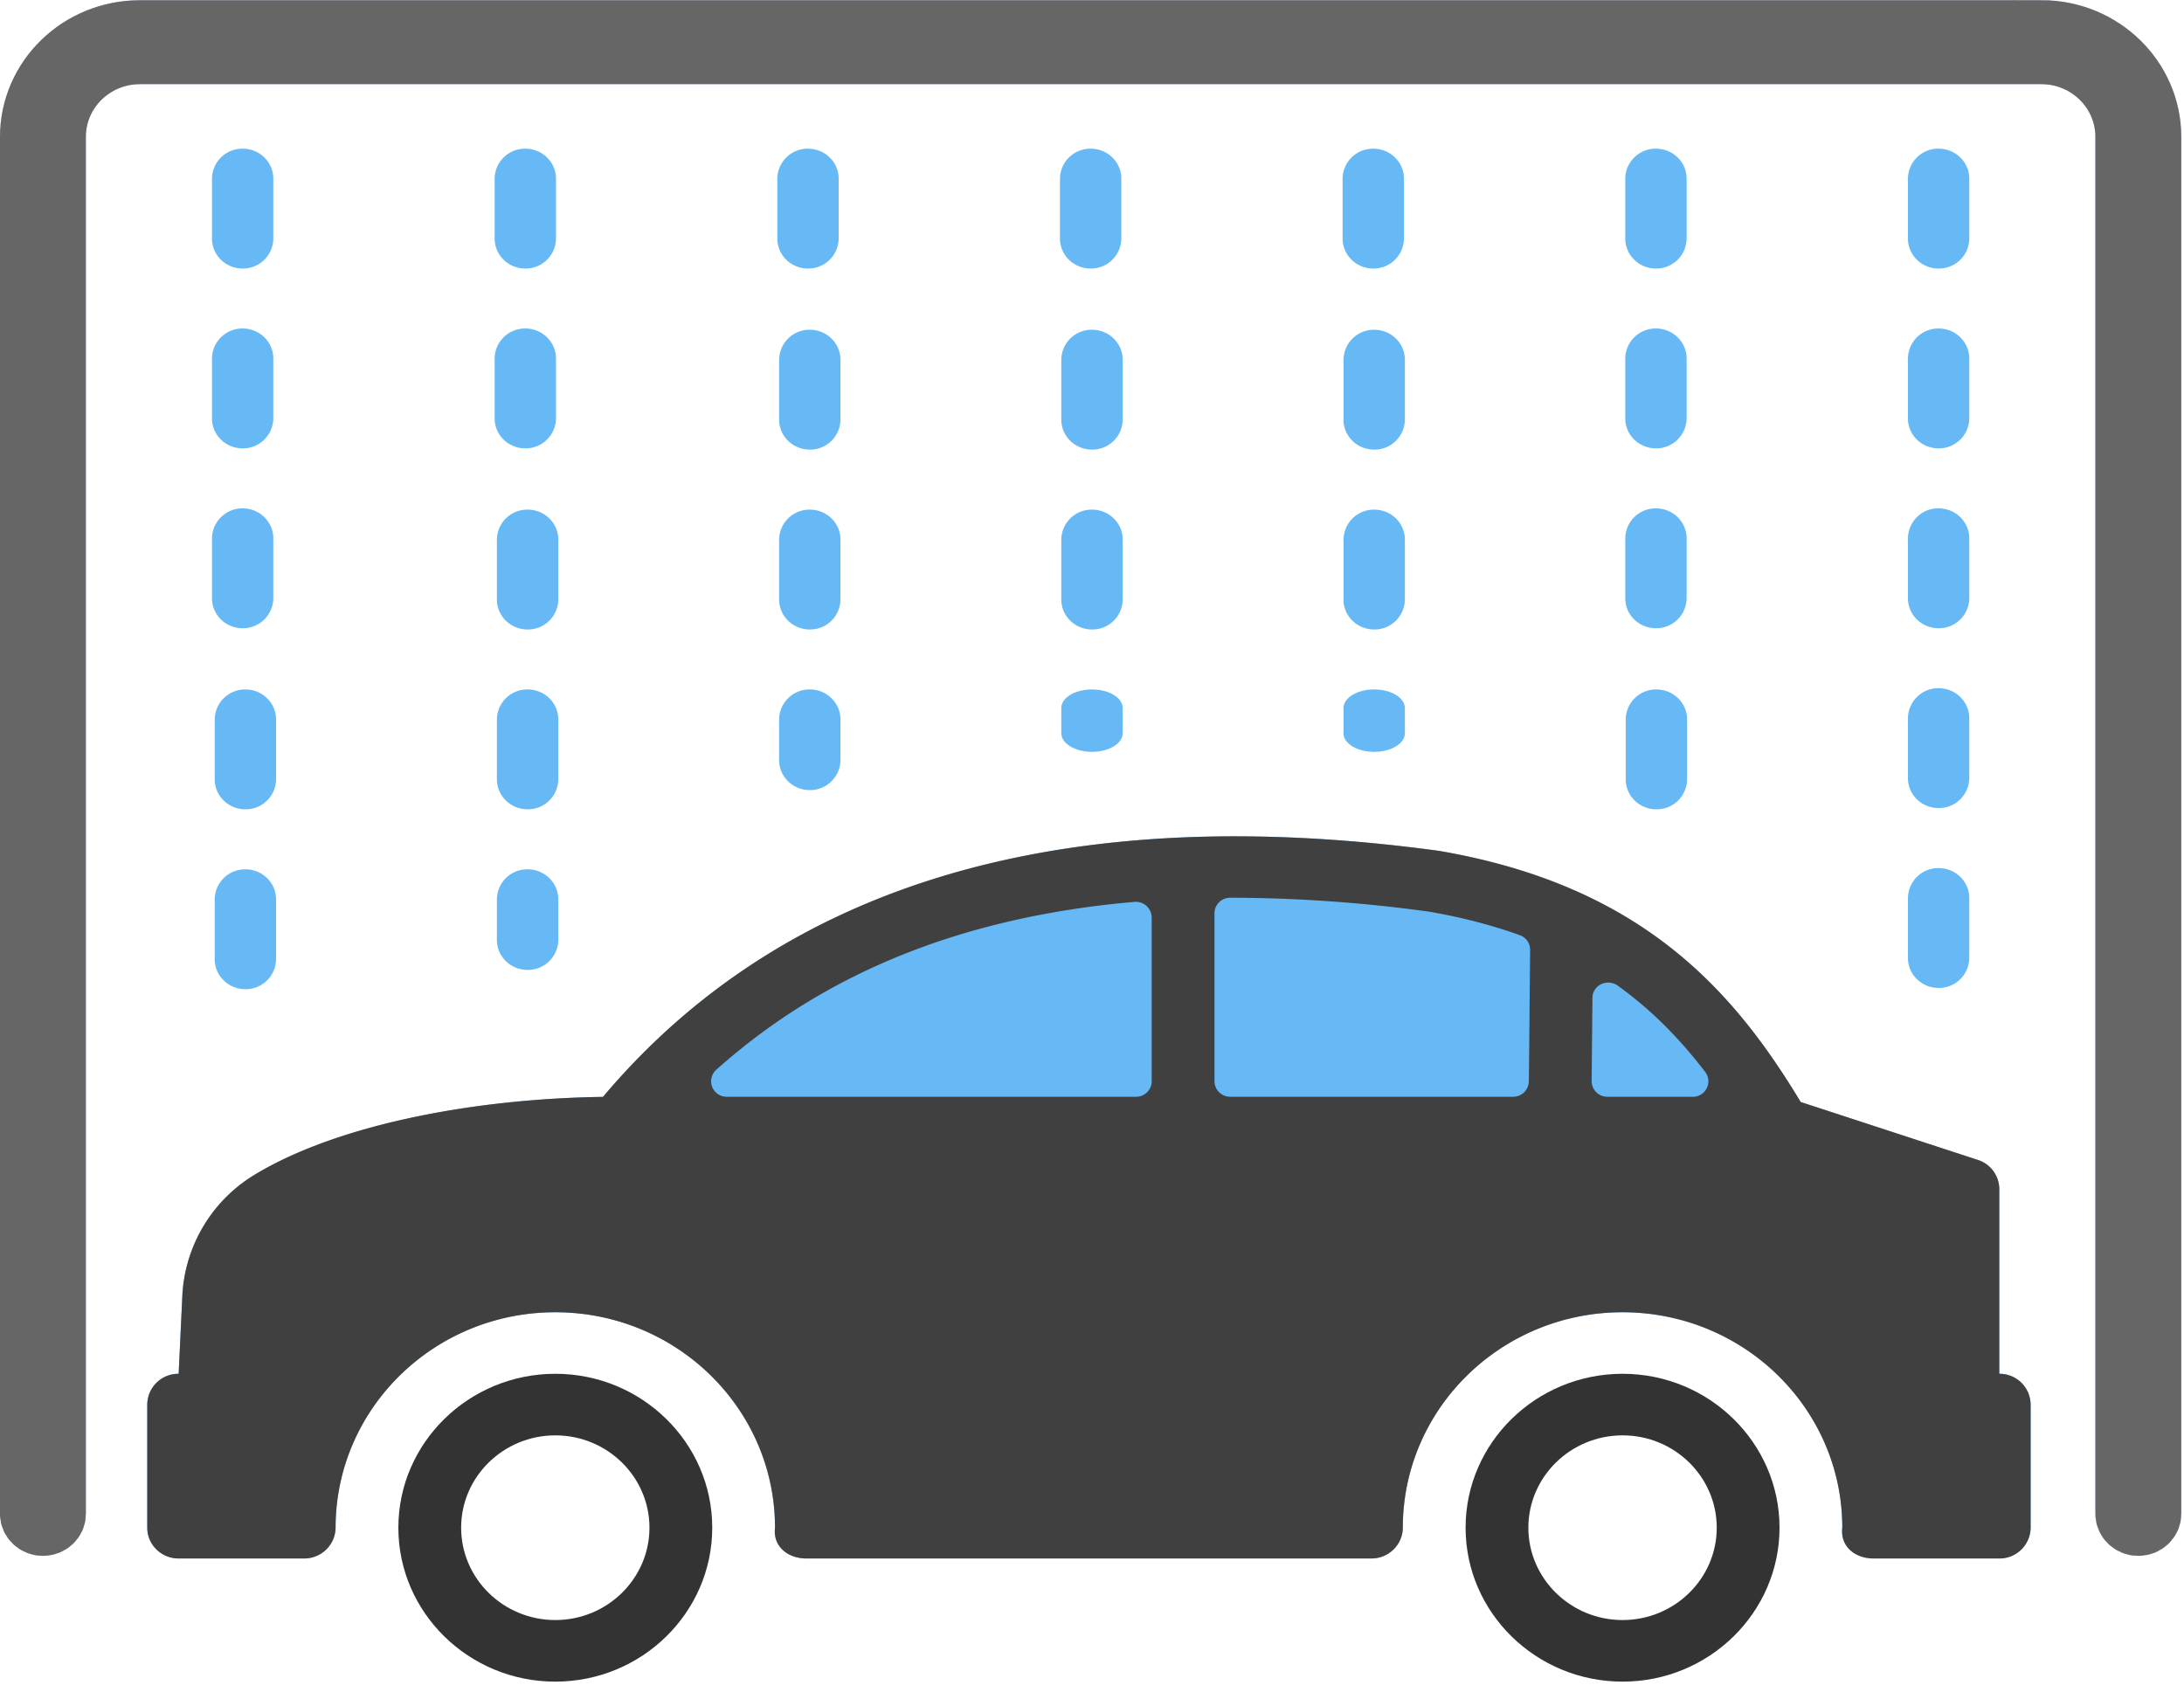 <svg xmlns="http://www.w3.org/2000/svg" xmlns:xlink="http://www.w3.org/1999/xlink" width="35" height="27" viewBox="0 0 35 27">
    <defs>
        <path id="a" d="M32.716.004H2.24C1.005.004 0 .986 0 2.193v22.07c0 .37.309.673.688.673.38 0 .688-.302.688-.673V2.193c0-.465.388-.844.864-.844h30.476c.476 0 .864.379.864.844v22.07c0 .37.309.673.688.673.38 0 .688-.302.688-.673V2.193c0-1.207-1.005-2.19-2.24-2.19z"/>
    </defs>
    <g fill="none" fill-rule="nonzero">
        <g>
            <use fill="#BEC6F1" fill-rule="evenodd" xlink:href="#a"/>
            <path stroke="#666" d="M32.716.504H2.24C1.278.504.5 1.264.5 2.193v22.07c0 .092.082.173.188.173s.188-.08.188-.173V2.193c0-.744.614-1.344 1.364-1.344h30.476c.75 0 1.364.6 1.364 1.344v22.07c0 .092.082.173.188.173s.188-.081.188-.173V2.193c0-.928-.778-1.69-1.74-1.69z"/>
        </g>
        <path fill="#333" d="M8.9 22.018c-1.388 0-2.516 1.107-2.516 2.467s1.128 2.467 2.515 2.467c1.387 0 2.515-1.107 2.515-2.467s-1.128-2.467-2.515-2.467zm0 3.947c-.833 0-1.51-.664-1.51-1.48s.677-1.48 1.51-1.48c.831 0 1.508.664 1.508 1.48s-.677 1.48-1.509 1.48z"/>
        <path fill="#67B9F6" d="M32.04 22.018v-2.96a.494.494 0 0 0-.345-.468l-2.838-.928c-1.07-1.775-2.538-3.465-5.786-4.023l-.018-.003c-5.997-.813-10.499.514-13.39 3.944-2.15.03-4.347.472-5.639 1.283a2.405 2.405 0 0 0-1.103 1.93l-.058 1.225a.498.498 0 0 0-.503.494v1.973c0 .272.225.493.503.493h2.012c.279 0 .502-.224.503-.498v-.008c.008-1.901 1.58-3.44 3.521-3.44 1.945 0 3.521 1.546 3.521 3.453-.036.3.205.493.503.493h9.055c.28 0 .503-.225.503-.498v-.008c.008-1.901 1.581-3.44 3.521-3.44 1.945 0 3.522 1.546 3.522 3.453-.036.3.204.493.503.493h2.012a.498.498 0 0 0 .503-.493v-1.973a.498.498 0 0 0-.503-.494z"/>
        <path fill="#404040" d="M32.04 22.018v-2.96a.494.494 0 0 0-.345-.468l-2.838-.928c-1.07-1.775-2.538-3.465-5.786-4.023l-.018-.003c-5.997-.813-10.499.514-13.39 3.944-2.15.03-4.347.472-5.639 1.283a2.405 2.405 0 0 0-1.103 1.93l-.058 1.225a.498.498 0 0 0-.503.494v1.973c0 .272.225.493.503.493h2.012c.279 0 .502-.224.503-.498v-.008c.008-1.901 1.58-3.44 3.521-3.44 1.945 0 3.521 1.546 3.521 3.453-.036.3.205.493.503.493h9.055c.28 0 .503-.225.503-.498v-.008c.008-1.901 1.581-3.44 3.521-3.44 1.945 0 3.522 1.546 3.522 3.453-.036.3.204.493.503.493h2.012a.498.498 0 0 0 .503-.493v-1.973a.498.498 0 0 0-.503-.494zm-13.583-4.686a.25.25 0 0 1-.252.246h-6.56a.248.248 0 0 1-.166-.433c1.745-1.56 3.965-2.453 6.7-2.69a.255.255 0 0 1 .278.248v2.629zm6.043.002a.25.25 0 0 1-.251.244h-4.534a.25.25 0 0 1-.252-.246v-2.694a.25.25 0 0 1 .25-.25 23.58 23.58 0 0 1 3.193.224c.537.093 1.016.22 1.452.377.1.036.164.131.163.236l-.02 2.11zm2.626.244h-1.368a.25.25 0 0 1-.251-.249l.013-1.337c.002-.204.239-.314.406-.194.544.39.996.854 1.4 1.381.125.164.01.4-.2.4z"/>
        <path fill="#333" d="M26.003 22.018c-1.387 0-2.516 1.107-2.516 2.467s1.129 2.467 2.516 2.467c1.386 0 2.515-1.107 2.515-2.467s-1.129-2.467-2.515-2.467zm0 3.947c-.832 0-1.51-.664-1.51-1.48s.678-1.48 1.51-1.48 1.509.664 1.509 1.48-.677 1.48-1.51 1.48z"/>
        <path fill="#67B9F6" d="M26.046 6.706c0 .266.22.48.492.48a.486.486 0 0 0 .491-.48v-.96c0-.266-.22-.481-.491-.481a.486.486 0 0 0-.492.48v.961zM26.046 9.589c0 .265.22.48.492.48a.486.486 0 0 0 .491-.48v-.961c0-.265-.22-.48-.491-.48a.486.486 0 0 0-.492.48v.96zM26.538 4.304a.486.486 0 0 0 .491-.48v-.961c0-.266-.22-.48-.491-.48a.486.486 0 0 0-.492.48v.96c0 .266.22.481.492.481zM26.053 12.491c0 .265.22.48.492.48a.486.486 0 0 0 .492-.48v-.96c0-.266-.22-.481-.492-.481a.486.486 0 0 0-.492.48v.961zM31.067 13.913a.486.486 0 0 0-.491.48v.96c0 .266.22.481.491.481a.486.486 0 0 0 .492-.48v-.961c0-.265-.22-.48-.492-.48zM31.067 5.265a.486.486 0 0 0-.491.48v.961c0 .266.22.48.491.48a.486.486 0 0 0 .492-.48v-.96c0-.266-.22-.481-.492-.481zM31.067 2.382a.486.486 0 0 0-.491.48v.962c0 .265.22.48.491.48a.486.486 0 0 0 .492-.48v-.961c0-.266-.22-.48-.492-.48zM31.067 11.03a.486.486 0 0 0-.491.48v.961c0 .266.22.48.491.48a.486.486 0 0 0 .492-.48v-.96c0-.266-.22-.481-.492-.481zM31.067 8.147a.486.486 0 0 0-.491.48v.962c0 .265.22.48.491.48a.486.486 0 0 0 .492-.48v-.961c0-.265-.22-.48-.492-.48zM8.419 4.304a.486.486 0 0 0 .491-.48v-.961c0-.266-.22-.48-.491-.48a.486.486 0 0 0-.492.48v.96c0 .266.22.481.492.481zM7.927 6.706c0 .266.22.48.492.48a.486.486 0 0 0 .491-.48v-.96c0-.266-.22-.481-.491-.481a.486.486 0 0 0-.492.48v.961zM7.963 9.609c0 .265.22.48.492.48a.486.486 0 0 0 .492-.48v-.961c0-.266-.22-.48-.492-.48a.486.486 0 0 0-.492.48v.96zM12.486 9.609c0 .265.22.48.492.48a.486.486 0 0 0 .491-.48v-.961c0-.266-.22-.48-.491-.48a.486.486 0 0 0-.492.48v.96zM17.008 9.609c0 .265.22.48.492.48a.486.486 0 0 0 .492-.48v-.961c0-.266-.22-.48-.492-.48a.486.486 0 0 0-.492.48v.96zM21.53 9.609c0 .265.22.48.492.48a.486.486 0 0 0 .492-.48v-.961c0-.266-.22-.48-.492-.48a.486.486 0 0 0-.491.48v.96zM21.53 6.726c0 .265.22.48.492.48a.486.486 0 0 0 .492-.48v-.96c0-.266-.22-.481-.492-.481a.486.486 0 0 0-.491.48v.961zM21.53 11.752c0 .164.22.298.492.298s.492-.134.492-.298v-.404c0-.165-.22-.298-.492-.298-.271 0-.491.133-.491.298v.404zM22.008 4.304a.486.486 0 0 0 .491-.48v-.961c0-.266-.22-.48-.491-.48a.486.486 0 0 0-.492.48v.96c0 .266.22.481.492.481zM17.478 4.304a.486.486 0 0 0 .492-.48v-.961c0-.266-.22-.48-.492-.48a.486.486 0 0 0-.491.48v.96c0 .266.22.481.491.481zM17.008 11.752c0 .164.22.298.492.298s.492-.134.492-.298v-.404c0-.165-.22-.298-.492-.298s-.492.133-.492.298v.404zM17.008 6.726c0 .265.22.48.492.48a.486.486 0 0 0 .492-.48v-.96c0-.266-.22-.481-.492-.481a.486.486 0 0 0-.492.48v.961zM12.948 4.304a.486.486 0 0 0 .492-.48v-.961c0-.266-.22-.48-.492-.48a.486.486 0 0 0-.491.48v.96c0 .266.22.481.491.481zM12.486 6.726c0 .265.22.48.492.48a.486.486 0 0 0 .491-.48v-.96c0-.266-.22-.481-.491-.481a.486.486 0 0 0-.492.48v.961zM12.486 12.183c0 .265.22.48.492.48a.486.486 0 0 0 .491-.48v-.653c0-.265-.22-.48-.491-.48a.486.486 0 0 0-.492.48v.653zM7.963 15.065c0 .266.22.48.492.48a.486.486 0 0 0 .492-.48v-.652c0-.265-.22-.48-.492-.48a.486.486 0 0 0-.492.48v.652zM3.889 4.304a.486.486 0 0 0 .491-.48v-.961c0-.266-.22-.48-.491-.48a.486.486 0 0 0-.492.48v.96c0 .266.22.481.492.481zM3.397 6.706c0 .266.22.48.492.48a.486.486 0 0 0 .491-.48v-.96c0-.266-.22-.481-.491-.481a.486.486 0 0 0-.492.48v.961zM3.397 9.589c0 .265.22.48.492.48a.486.486 0 0 0 .491-.48v-.961c0-.265-.22-.48-.491-.48a.486.486 0 0 0-.492.48v.96zM3.441 15.374c0 .265.22.48.492.48a.486.486 0 0 0 .491-.48v-.961c0-.265-.22-.48-.491-.48a.486.486 0 0 0-.492.48v.96zM3.441 12.491c0 .265.22.48.492.48a.486.486 0 0 0 .491-.48v-.96c0-.266-.22-.481-.491-.481a.486.486 0 0 0-.492.48v.961zM7.963 12.491c0 .265.22.48.492.48a.486.486 0 0 0 .492-.48v-.96c0-.266-.22-.481-.492-.481a.486.486 0 0 0-.492.48v.961z"/>
    </g>
</svg>
